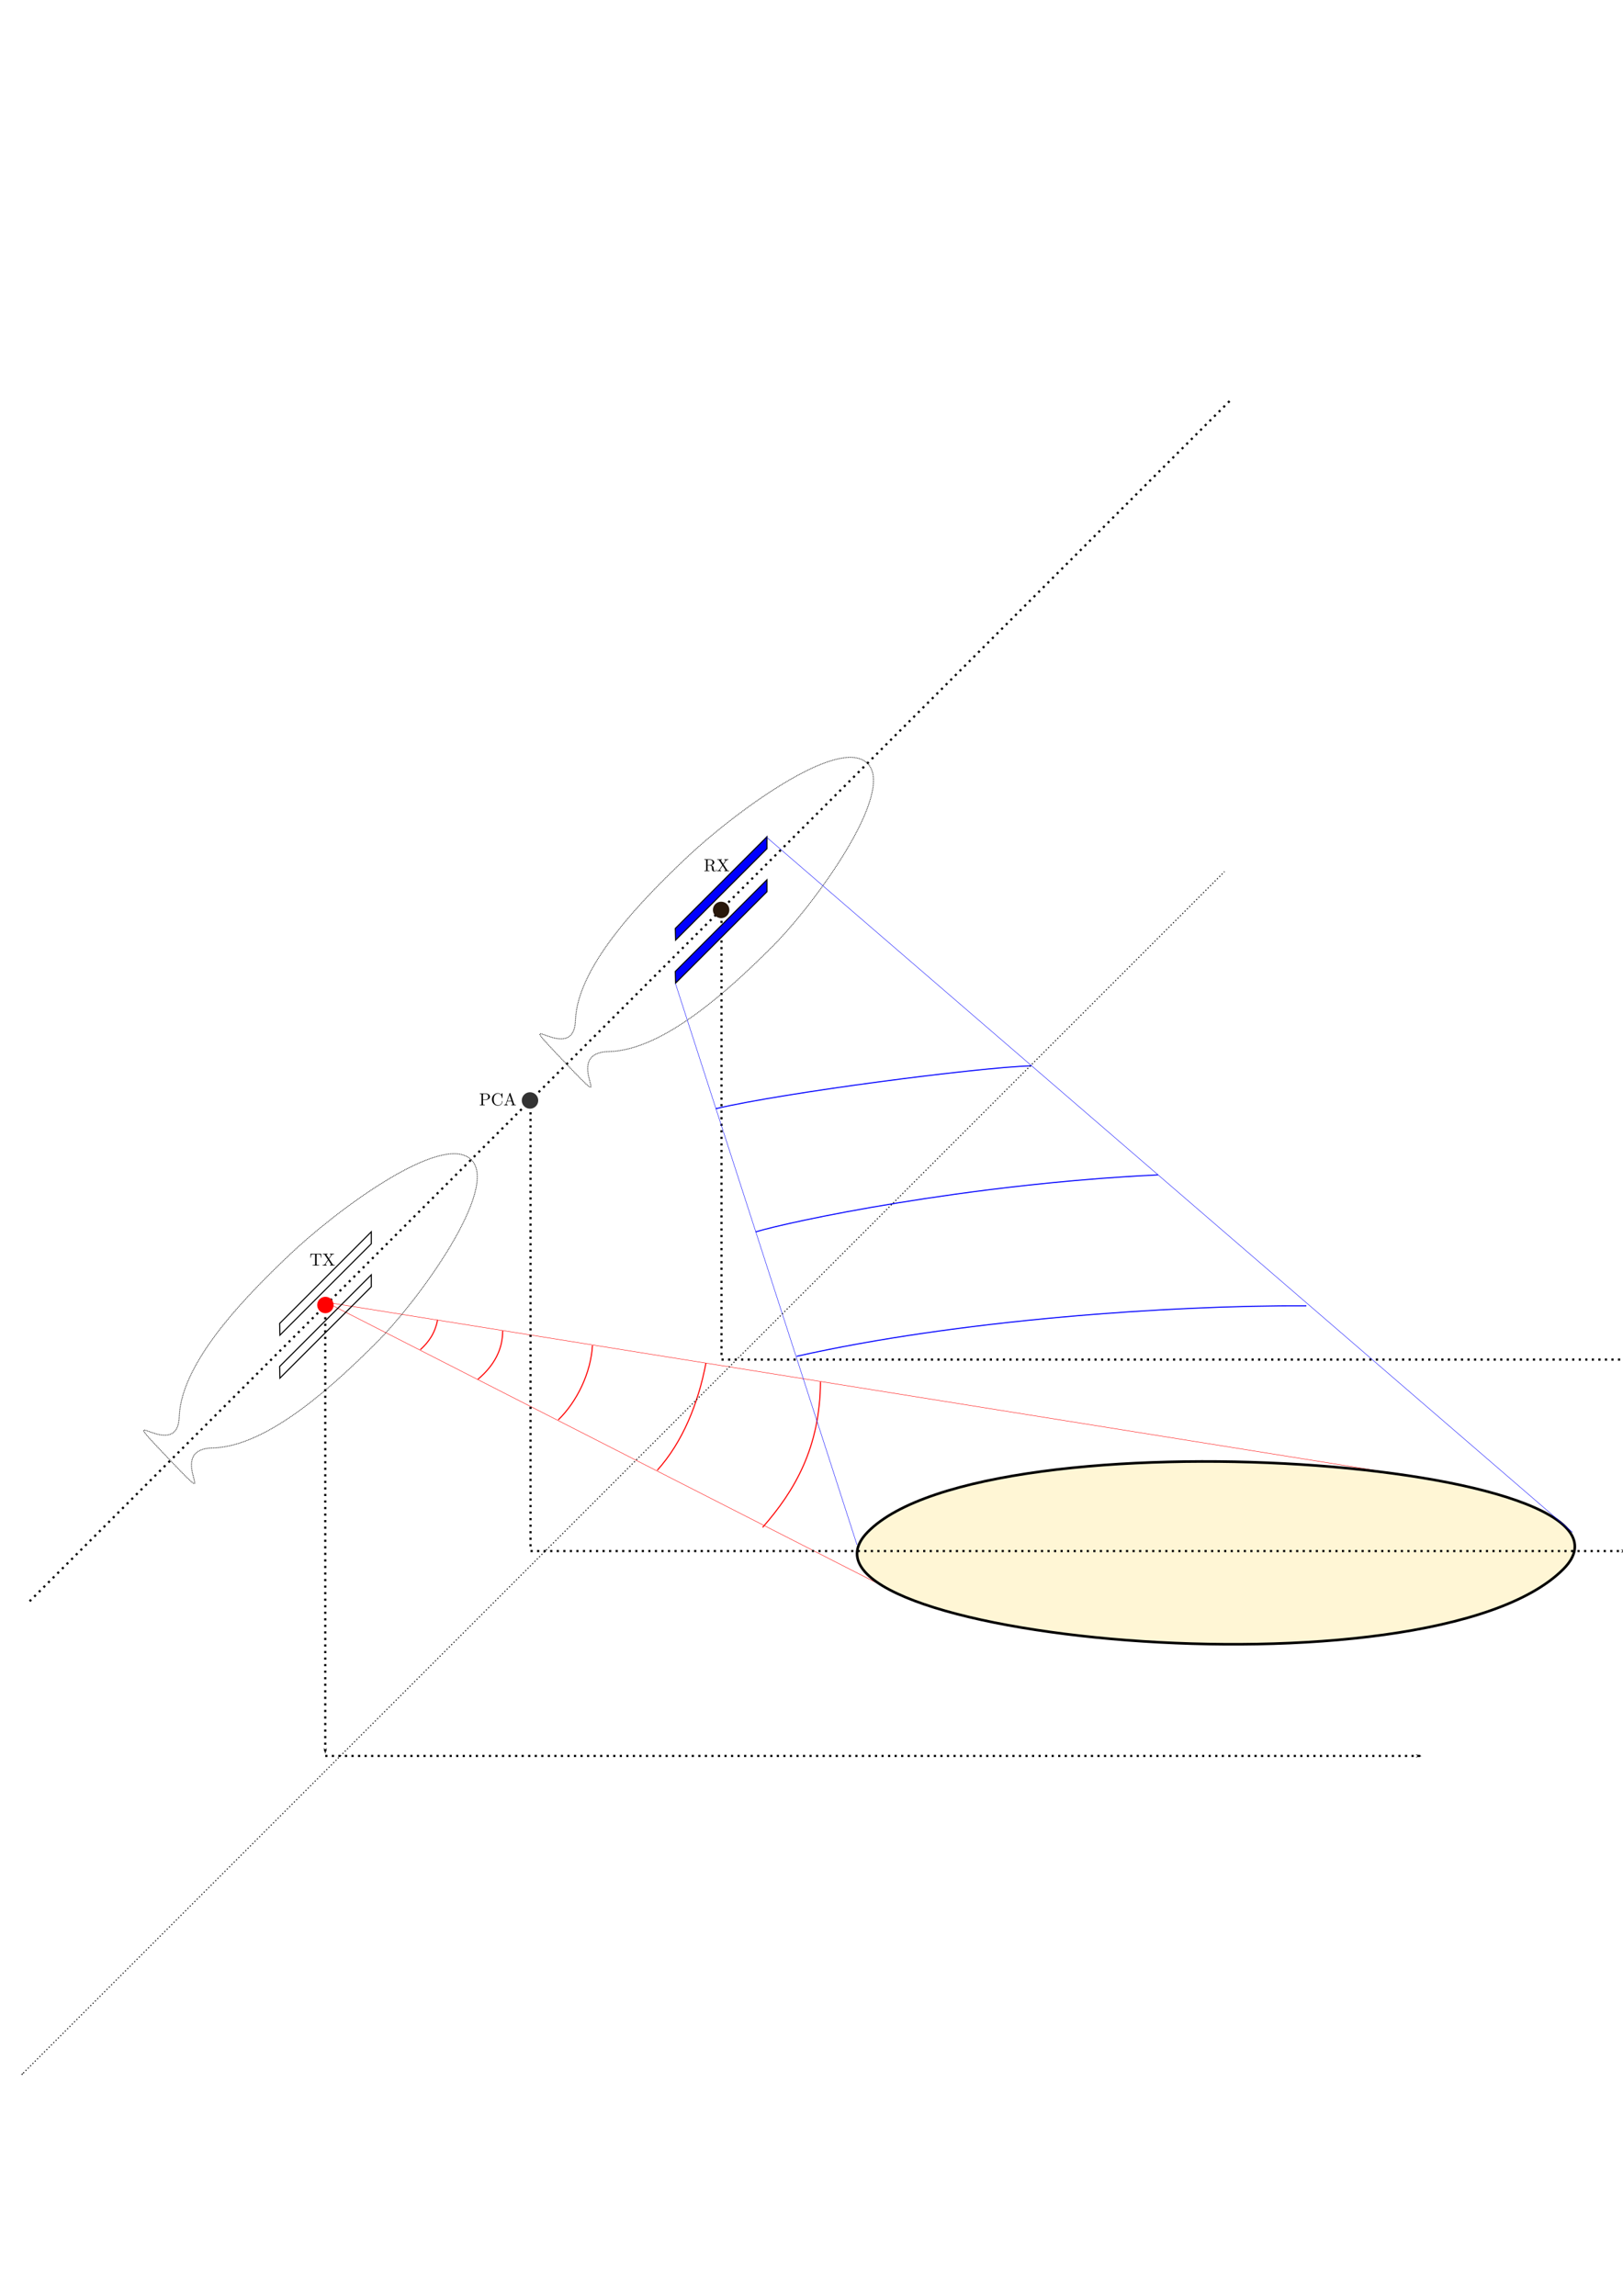 <?xml version="1.0" encoding="UTF-8" standalone="no"?>
<!-- Created with Inkscape (http://www.inkscape.org/) -->
<svg
   xmlns:ns0="http://www.iki.fi/pav/software/textext/"
   xmlns:dc="http://purl.org/dc/elements/1.1/"
   xmlns:cc="http://creativecommons.org/ns#"
   xmlns:rdf="http://www.w3.org/1999/02/22-rdf-syntax-ns#"
   xmlns:svg="http://www.w3.org/2000/svg"
   xmlns="http://www.w3.org/2000/svg"
   xmlns:sodipodi="http://sodipodi.sourceforge.net/DTD/sodipodi-0.dtd"
   xmlns:inkscape="http://www.inkscape.org/namespaces/inkscape"
   width="744.094"
   height="1052.362"
   id="svg4321"
   sodipodi:version="0.32"
   inkscape:version="0.46"
   sodipodi:docname="SonarPrinciple2.svg"
   inkscape:output_extension="org.inkscape.output.svg.inkscape">
  <defs
     id="defs4323">
    <marker
       style="overflow:visible"
       id="Arrow1Lend"
       refX="0"
       refY="0"
       orient="auto"
       inkscape:stockid="Arrow1Lend">
      <path
         transform="matrix(-0.8,0,0,-0.8,-10,0)"
         style="fill-rule:evenodd;stroke:#000000;stroke-width:1pt;marker-start:none"
         d="M 0,0 L 5,-5 L -12.5,0 L 5,5 L 0,0 z"
         id="path3161" />
    </marker>
    <inkscape:perspective
       sodipodi:type="inkscape:persp3d"
       inkscape:vp_x="0 : 526.18109 : 1"
       inkscape:vp_y="0 : 1000 : 0"
       inkscape:vp_z="744.09448 : 526.18109 : 1"
       inkscape:persp3d-origin="372.04724 : 350.78739 : 1"
       id="perspective4329" />
  </defs>
  <sodipodi:namedview
     id="base"
     pagecolor="#ffffff"
     bordercolor="#666666"
     borderopacity="1.0"
     gridtolerance="10000"
     guidetolerance="10"
     objecttolerance="10"
     inkscape:pageopacity="0.0"
     inkscape:pageshadow="2"
     inkscape:zoom="0.35"
     inkscape:cx="375"
     inkscape:cy="520"
     inkscape:document-units="px"
     inkscape:current-layer="layer1"
     showgrid="false"
     inkscape:window-width="640"
     inkscape:window-height="674"
     inkscape:window-x="752"
     inkscape:window-y="306" />
  <g
     inkscape:label="Layer 1"
     inkscape:groupmode="layer"
     id="layer1">
    <path
       sodipodi:nodetypes="ccc"
       id="path10952"
       d="M 652.048,677.461 L 149.47,596.915 L 408.47,728.915"
       style="fill:none;fill-rule:evenodd;stroke:#ff0000;stroke-width:0.2;stroke-linecap:butt;stroke-linejoin:miter;stroke-miterlimit:4;stroke-dasharray:none;stroke-opacity:1" />
    <path
       sodipodi:nodetypes="cssssss"
       id="path3945"
       d="M 216.08,531.622 C 202.838,518.489 153.765,555.131 132.6,575.308 C 115.093,591.997 83.046,623.51 82.175,649.414 C 81.419,671.897 48.917,638.934 77.715,669.061 C 103.799,696.348 74.131,664.199 97.52,663.704 C 123.046,663.165 154.049,633.917 172.19,615.841 C 192.372,595.731 229.121,544.556 216.08,531.622 z"
       style="fill:none;fill-rule:evenodd;stroke:#000000;stroke-width:0.36;stroke-linecap:butt;stroke-linejoin:miter;stroke-miterlimit:4;stroke-dasharray:0.36, 0.36;stroke-dashoffset:0;stroke-opacity:1" />
    <path
       id="path6530"
       d="M 13.583,733.979 L 564.297,183.264"
       style="fill:none;fill-rule:evenodd;stroke:#000000;stroke-width:1;stroke-linecap:butt;stroke-linejoin:miter;stroke-miterlimit:4;stroke-dasharray:1, 2;stroke-dashoffset:0;stroke-opacity:1" />
    <path
       id="path8211"
       d="M 149.123,597.768 L 149.123,803.768"
       style="fill:none;fill-rule:evenodd;stroke:#000000;stroke-width:1;stroke-linecap:butt;stroke-linejoin:miter;marker-start:none;marker-end:url(#Arrow1Lend);stroke-miterlimit:4;stroke-dasharray:1, 2;stroke-dashoffset:0;stroke-opacity:1" />
    <path
       id="path8213"
       d="M 149.135,804.889 L 651.623,804.889"
       style="fill:none;fill-rule:evenodd;stroke:#000000;stroke-width:1;stroke-linecap:butt;stroke-linejoin:miter;marker-end:url(#Arrow1Lend);stroke-miterlimit:4;stroke-dasharray:1, 2;stroke-dashoffset:0;stroke-opacity:1" />
    <path
       transform="translate(-95.584,197.126)"
       d="M 248.036,401.068 A 3.259,3.259 0 1 1 241.518,401.068 A 3.259,3.259 0 1 1 248.036,401.068 z"
       sodipodi:ry="3.2589285"
       sodipodi:rx="3.2589285"
       sodipodi:cy="401.06754"
       sodipodi:cx="244.77678"
       id="path3935"
       style="opacity:1;fill:#ff0000;fill-opacity:1;stroke:#ff0000;stroke-width:1;stroke-miterlimit:4;stroke-dasharray:none;stroke-dashoffset:0;stroke-opacity:1"
       sodipodi:type="arc" />
    <path
       sodipodi:nodetypes="cssssss"
       id="path10281"
       d="M 397.731,349.939 C 384.49,336.806 335.416,373.448 314.251,393.625 C 296.745,410.314 264.697,441.827 263.826,467.732 C 263.07,490.214 230.569,457.252 259.367,487.378 C 285.45,514.665 255.782,482.516 279.172,482.022 C 304.698,481.482 335.701,452.235 353.841,434.158 C 374.023,414.048 410.772,362.874 397.731,349.939 z"
       style="fill:none;fill-rule:evenodd;stroke:#000000;stroke-width:0.36;stroke-linecap:butt;stroke-linejoin:miter;stroke-miterlimit:4;stroke-dasharray:0.36, 0.36;stroke-dashoffset:0;stroke-opacity:1" />
    <path
       id="path10283"
       d="M 330.774,416.085 L 330.774,622.085"
       style="fill:none;fill-rule:evenodd;stroke:#000000;stroke-width:1;stroke-linecap:butt;stroke-linejoin:miter;marker-start:none;marker-end:none;stroke-miterlimit:4;stroke-dasharray:1, 2;stroke-dashoffset:0;stroke-opacity:1" />
    <path
       id="path10285"
       d="M 330.786,623.206 L 833.274,623.206"
       style="fill:none;fill-rule:evenodd;stroke:#000000;stroke-width:1;stroke-linecap:butt;stroke-linejoin:miter;marker-end:url(#Arrow1Lend);stroke-miterlimit:4;stroke-dasharray:1, 2;stroke-dashoffset:0;stroke-opacity:1" />
    <path
       sodipodi:nodetypes="css"
       id="path10950"
       d="M 397.809,702.263 C 452.218,646.689 766.158,669.579 716.757,719.253 C 655.371,780.979 350.978,750.097 397.809,702.263 z"
       style="fill:#fff6d5;fill-rule:evenodd;stroke:#000000;stroke-width:1.195px;stroke-linecap:butt;stroke-linejoin:miter;stroke-opacity:1" />
    <path
       id="path10958"
       d="M 243.22,503.855 L 243.22,709.855"
       style="fill:none;fill-rule:evenodd;stroke:#000000;stroke-width:1;stroke-linecap:butt;stroke-linejoin:miter;marker-start:none;marker-end:none;stroke-miterlimit:4;stroke-dasharray:1, 2;stroke-dashoffset:0;stroke-opacity:1" />
    <path
       id="path10960"
       d="M 243.231,710.976 L 745.72,710.976"
       style="fill:none;fill-rule:evenodd;stroke:#000000;stroke-width:1;stroke-linecap:butt;stroke-linejoin:miter;marker-end:url(#Arrow1Lend);stroke-miterlimit:4;stroke-dasharray:1, 2;stroke-dashoffset:0;stroke-opacity:1" />
    <path
       id="path10962"
       d="M 309.737,430.928 L 351.633,389.032 L 351.633,383.552 L 309.604,425.581 L 309.737,430.928 z"
       style="fill:#0000ff;fill-rule:evenodd;stroke:#000000;stroke-width:0.5;stroke-linecap:butt;stroke-linejoin:miter;stroke-miterlimit:4;stroke-dasharray:none;stroke-opacity:1" />
    <path
       transform="translate(85.842,16.028)"
       d="M 248.036,401.068 A 3.259,3.259 0 1 1 241.518,401.068 A 3.259,3.259 0 1 1 248.036,401.068 z"
       sodipodi:ry="3.2589285"
       sodipodi:rx="3.2589285"
       sodipodi:cy="401.06754"
       sodipodi:cx="244.77678"
       id="path10964"
       style="opacity:1;fill:#28170b;fill-opacity:1;stroke:#28170b;stroke-width:1;stroke-miterlimit:4;stroke-dasharray:none;stroke-dashoffset:0;stroke-opacity:1"
       sodipodi:type="arc" />
    <path
       id="path10966"
       d="M 309.737,450.639 L 351.633,408.743 L 351.633,403.263 L 309.604,445.291 L 309.737,450.639 z"
       style="fill:#0000ff;fill-rule:evenodd;stroke:#000000;stroke-width:0.5;stroke-linecap:butt;stroke-linejoin:miter;stroke-miterlimit:4;stroke-dasharray:none;stroke-opacity:1" />
    <path
       id="path10968"
       d="M 128.33,612.018 L 170.226,570.122 L 170.226,564.642 L 128.197,606.67 L 128.33,612.018 z"
       style="fill:none;fill-rule:evenodd;stroke:#000000;stroke-width:0.5;stroke-linecap:butt;stroke-linejoin:miter;stroke-miterlimit:4;stroke-dasharray:none;stroke-opacity:1" />
    <path
       id="path10972"
       d="M 128.33,631.729 L 170.226,589.832 L 170.226,584.352 L 128.197,626.381 L 128.33,631.729 z"
       style="fill:none;fill-rule:evenodd;stroke:#000000;stroke-width:0.5;stroke-linecap:butt;stroke-linejoin:miter;stroke-miterlimit:4;stroke-dasharray:none;stroke-opacity:1" />
    <path
       sodipodi:nodetypes="cc"
       id="path10976"
       d="M 192.72,618.665 C 196.48,615.259 199.489,611.102 200.595,605.04"
       style="fill:none;fill-rule:evenodd;stroke:#ff0000;stroke-width:0.5;stroke-linecap:butt;stroke-linejoin:miter;stroke-miterlimit:4;stroke-dasharray:none;stroke-opacity:1" />
    <path
       sodipodi:nodetypes="cc"
       id="path10978"
       d="M 219.085,632.274 C 227.061,625.539 230.484,618.045 230.463,609.977"
       style="fill:none;fill-rule:evenodd;stroke:#ff0000;stroke-width:0.5;stroke-linecap:butt;stroke-linejoin:miter;stroke-miterlimit:4;stroke-dasharray:none;stroke-opacity:1" />
    <path
       sodipodi:nodetypes="cc"
       id="path10980"
       d="M 255.947,650.847 C 264.613,642.418 270.945,629.135 271.612,616.707"
       style="fill:none;fill-rule:evenodd;stroke:#ff0000;stroke-width:0.5;stroke-linecap:butt;stroke-linejoin:miter;stroke-miterlimit:4;stroke-dasharray:none;stroke-opacity:1" />
    <path
       sodipodi:nodetypes="cc"
       id="path10986"
       d="M 301.348,673.937 C 313.01,660.959 320.158,643.234 323.655,624.769"
       style="fill:none;fill-rule:evenodd;stroke:#ff0000;stroke-width:0.5;stroke-linecap:butt;stroke-linejoin:miter;stroke-miterlimit:4;stroke-dasharray:none;stroke-opacity:1" />
    <path
       sodipodi:nodetypes="cc"
       id="path10988"
       d="M 349.638,700.13 C 364.399,683.286 375.954,663.528 376.157,633.449"
       style="fill:none;fill-rule:evenodd;stroke:#ff0000;stroke-width:0.5;stroke-linecap:butt;stroke-linejoin:miter;stroke-miterlimit:4;stroke-dasharray:none;stroke-opacity:1" />
    <path
       sodipodi:nodetypes="cc"
       id="path10994"
       d="M 365.262,621.697 C 439.201,605.07 536.272,598.245 598.909,598.57"
       style="fill:none;fill-rule:evenodd;stroke:#0000ff;stroke-width:0.5;stroke-linecap:butt;stroke-linejoin:miter;stroke-miterlimit:4;stroke-dasharray:none;stroke-opacity:1" />
    <path
       sodipodi:nodetypes="cc"
       id="path10996"
       d="M 346.413,564.679 C 361.825,560.004 442.157,542.812 530.92,538.544"
       style="fill:none;fill-rule:evenodd;stroke:#0000ff;stroke-width:0.5;stroke-linecap:butt;stroke-linejoin:miter;stroke-miterlimit:4;stroke-dasharray:none;stroke-opacity:1" />
    <path
       sodipodi:nodetypes="cc"
       id="path10998"
       d="M 328.185,508.196 C 359.721,500.798 448.173,489.316 472.914,488.539"
       style="fill:none;fill-rule:evenodd;stroke:#0000ff;stroke-width:0.5;stroke-linecap:butt;stroke-linejoin:miter;stroke-miterlimit:4;stroke-dasharray:none;stroke-opacity:1" />
    <path
       transform="translate(-1.787,103.371)"
       d="M 248.036,401.068 A 3.259,3.259 0 1 1 241.518,401.068 A 3.259,3.259 0 1 1 248.036,401.068 z"
       sodipodi:ry="3.2589285"
       sodipodi:rx="3.2589285"
       sodipodi:cy="401.06754"
       sodipodi:cx="244.77678"
       id="path12030"
       style="opacity:1;fill:#333333;fill-opacity:1;stroke:#333333;stroke-width:1;stroke-miterlimit:4;stroke-dasharray:none;stroke-dashoffset:0;stroke-opacity:1"
       sodipodi:type="arc" />
    <g
       id="g12415"
       ns0:preamble="/home/me/.latex/inkscape/header.tex"
       ns0:text="PCA\n"
       style="font-style:normal;font-variant:normal;font-weight:normal;font-stretch:normal;letter-spacing:normal;word-spacing:normal;text-anchor:start;fill:none;fill-opacity:1;stroke:#000000;stroke-linecap:butt;stroke-linejoin:miter;stroke-miterlimit:10.433;stroke-dasharray:none;stroke-dashoffset:0;stroke-opacity:1"
       xml:space="preserve"
       transform="matrix(0.8,0,0,-0.8,40.903,888.47)">
<path
   id="path12417"
   style="fill:#000000;stroke-width:0"
   d="M 229.65,482.18 L 229.65,482.28 L 229.64,482.37 L 229.62,482.46 L 229.6,482.54 L 229.58,482.63 L 229.55,482.72 L 229.51,482.8 L 229.47,482.89 L 229.43,482.97 L 229.38,483.05 L 229.32,483.12 L 229.27,483.2 L 229.2,483.27 L 229.13,483.34 L 229.06,483.41 L 228.99,483.48 L 228.91,483.54 L 228.82,483.6 L 228.73,483.65 L 228.64,483.71 L 228.55,483.76 L 228.45,483.8 L 228.35,483.85 L 228.24,483.88 L 228.13,483.92 L 228.02,483.95 L 227.91,483.98 L 227.79,484 L 227.67,484.01 L 227.55,484.03 L 227.42,484.03 L 227.3,484.04 L 223.78,484.04 L 223.78,483.73 L 224.02,483.73 C 224.79,483.73 224.81,483.62 224.81,483.26 L 224.81,478.01 C 224.81,477.65 224.79,477.54 224.02,477.54 L 223.78,477.54 L 223.78,477.23 C 224.13,477.26 224.87,477.26 225.25,477.26 C 225.62,477.26 226.37,477.26 226.72,477.23 L 226.72,477.54 L 226.48,477.54 C 225.71,477.54 225.69,477.65 225.69,478.01 L 225.69,480.38 L 225.66,480.64 L 225.66,483.33 C 225.66,483.66 225.68,483.73 226.15,483.73 L 227.04,483.73 C 228.62,483.73 228.62,482.67 228.62,482.18 L 228.62,482.18 C 228.62,481.72 228.62,480.64 227.04,480.64 L 225.66,480.64 L 225.69,480.38 L 227.38,480.38 C 228.57,480.38 229.65,481.19 229.65,482.18 z" />
<path
   id="path12419"
   style="fill:#000000;stroke-width:0"
   d="M 236.84,479.55 L 236.84,479.56 L 236.84,479.57 L 236.84,479.58 L 236.84,479.59 L 236.84,479.6 L 236.84,479.61 L 236.84,479.61 L 236.84,479.62 L 236.84,479.63 L 236.83,479.64 L 236.83,479.64 L 236.83,479.65 L 236.83,479.66 L 236.83,479.66 L 236.82,479.67 L 236.82,479.68 L 236.82,479.68 L 236.81,479.69 L 236.81,479.69 L 236.81,479.7 L 236.8,479.7 L 236.8,479.7 L 236.79,479.71 L 236.79,479.71 L 236.79,479.71 L 236.78,479.71 L 236.78,479.71 L 236.78,479.71 L 236.77,479.71 L 236.77,479.72 L 236.76,479.72 L 236.76,479.72 L 236.76,479.72 L 236.75,479.72 L 236.75,479.72 L 236.74,479.72 L 236.74,479.72 L 236.73,479.72 L 236.73,479.72 L 236.72,479.72 L 236.71,479.72 L 236.71,479.72 C 236.6,479.72 236.6,479.66 236.59,479.56 C 236.51,478.14 235.44,477.32 234.36,477.32 C 233.75,477.32 231.8,477.66 231.8,480.63 C 231.8,483.61 233.74,483.95 234.35,483.95 C 235.43,483.95 236.32,483.04 236.52,481.59 C 236.54,481.45 236.54,481.42 236.68,481.42 C 236.84,481.42 236.84,481.45 236.84,481.66 L 236.84,484.02 C 236.84,484.19 236.84,484.26 236.73,484.26 C 236.69,484.26 236.65,484.26 236.57,484.14 L 236.07,483.4 C 235.7,483.76 235.19,484.26 234.24,484.26 C 232.37,484.26 230.77,482.67 230.77,480.64 C 230.77,478.58 232.38,477.01 234.24,477.01 C 235.86,477.01 236.84,478.4 236.84,479.55 z" />
<path
   id="path12421"
   style="fill:#000000;stroke-width:0"
   d="M 244.55,477.23 L 244.55,477.54 L 244.37,477.54 C 243.77,477.54 243.63,477.61 243.52,477.94 L 241.37,484.17 C 241.32,484.3 241.3,484.37 241.14,484.37 C 240.98,484.37 240.95,484.31 240.9,484.17 L 238.84,478.21 C 238.66,477.7 238.26,477.55 237.72,477.54 L 237.72,477.23 L 238.74,477.26 L 239.89,477.23 L 239.89,477.54 C 239.39,477.54 239.14,477.79 239.14,478.05 C 239.14,478.08 239.15,478.18 239.16,478.2 L 239.62,479.5 L 239.73,479.81 L 240.84,483.05 L 241.97,479.81 L 239.73,479.81 L 239.62,479.5 L 242.08,479.5 L 242.6,477.98 C 242.62,477.94 242.63,477.88 242.63,477.84 C 242.63,477.54 242.08,477.54 241.81,477.54 L 241.81,477.23 C 242.17,477.26 242.87,477.26 243.24,477.26 L 244.55,477.23 z" />
</g>    <g
       transform="matrix(0.8,0,0,-0.8,-36.811,961.908)"
       xml:space="preserve"
       style="font-style:normal;font-variant:normal;font-weight:normal;font-stretch:normal;letter-spacing:normal;word-spacing:normal;text-anchor:start;fill:none;fill-opacity:1;stroke:#000000;stroke-linecap:butt;stroke-linejoin:miter;stroke-miterlimit:10.433;stroke-dasharray:none;stroke-dashoffset:0;stroke-opacity:1"
       ns0:text="TX\n"
       ns0:preamble="/home/me/.latex/inkscape/header.tex"
       id="g13167">
<path
   d="M 230.26,481.74 L 230.07,483.98 L 223.98,483.98 L 223.79,481.74 L 224.04,481.74 C 224.18,483.34 224.33,483.67 225.83,483.67 C 226.01,483.67 226.27,483.67 226.37,483.65 C 226.58,483.61 226.58,483.5 226.58,483.27 L 226.58,478.02 C 226.58,477.68 226.58,477.54 225.54,477.54 L 225.14,477.54 L 225.14,477.23 C 225.54,477.26 226.56,477.26 227.02,477.26 C 227.48,477.26 228.5,477.26 228.91,477.23 L 228.91,477.54 L 228.51,477.54 C 227.47,477.54 227.47,477.68 227.47,478.02 L 227.47,483.27 C 227.47,483.47 227.47,483.61 227.65,483.65 C 227.76,483.67 228.02,483.67 228.21,483.67 C 229.72,483.67 229.87,483.34 230.01,481.74 L 230.26,481.74 z"
   style="fill:#000000;stroke-width:0"
   id="path13169" />
<path
   d="M 237.86,477.23 L 237.86,477.54 L 237.67,477.54 C 237.15,477.54 236.94,477.59 236.73,477.9 L 234.63,481.08 L 235.99,483.08 C 236.21,483.4 236.55,483.72 237.44,483.73 L 237.44,484.04 L 236.33,484.01 C 235.93,484.01 235.46,484.01 235.06,484.04 L 235.06,483.73 C 235.46,483.72 235.68,483.5 235.68,483.27 C 235.68,483.17 235.66,483.15 235.59,483.04 L 234.45,481.36 L 233.16,483.28 C 233.15,483.31 233.1,483.39 233.1,483.43 C 233.1,483.55 233.32,483.72 233.74,483.73 L 233.74,484.04 C 233.4,484.01 232.67,484.01 232.29,484.01 L 230.99,484.04 L 230.99,483.73 L 231.18,483.73 C 231.73,483.73 231.92,483.66 232.11,483.38 L 233.94,480.61 L 232.31,478.2 C 232.17,478 231.87,477.54 230.86,477.54 L 230.86,477.23 L 231.97,477.26 C 232.34,477.26 232.89,477.26 233.24,477.23 L 233.24,477.54 C 232.79,477.55 232.62,477.82 232.62,478 C 232.62,478.09 232.65,478.13 232.72,478.24 L 234.13,480.33 L 235.71,477.95 C 235.73,477.91 235.76,477.87 235.76,477.84 C 235.76,477.72 235.54,477.55 235.11,477.54 L 235.11,477.23 C 235.46,477.26 236.18,477.26 236.56,477.26 L 237.86,477.23 z"
   style="fill:#000000;stroke-width:0"
   id="path13171" />
</g>    <g
       id="g13917"
       ns0:preamble="/home/me/.latex/inkscape/header.tex"
       ns0:text="RX\n\n"
       style="font-style:normal;font-variant:normal;font-weight:normal;font-stretch:normal;letter-spacing:normal;word-spacing:normal;text-anchor:start;fill:none;fill-opacity:1;stroke:#000000;stroke-linecap:butt;stroke-linejoin:miter;stroke-miterlimit:10.433;stroke-dasharray:none;stroke-dashoffset:0;stroke-opacity:1"
       xml:space="preserve"
       transform="matrix(0.8,0,0,-0.8,143.89,781.113)">
<path
   id="path13919"
   style="fill:#000000;stroke-width:0"
   d="M 230.73,478.11 L 230.73,478.11 L 230.72,478.12 L 230.72,478.13 L 230.72,478.13 L 230.72,478.14 L 230.72,478.15 L 230.72,478.15 L 230.72,478.16 L 230.72,478.17 L 230.72,478.18 L 230.72,478.18 L 230.72,478.19 L 230.72,478.2 L 230.71,478.2 L 230.71,478.21 L 230.71,478.22 L 230.71,478.22 L 230.7,478.23 L 230.7,478.24 L 230.69,478.24 L 230.69,478.25 L 230.68,478.25 L 230.68,478.25 L 230.68,478.26 L 230.67,478.26 L 230.67,478.26 L 230.67,478.26 L 230.66,478.26 L 230.66,478.27 L 230.66,478.27 L 230.65,478.27 L 230.65,478.27 L 230.64,478.27 L 230.64,478.27 L 230.63,478.28 L 230.63,478.28 L 230.62,478.28 L 230.62,478.28 L 230.61,478.28 L 230.61,478.28 L 230.6,478.28 L 230.6,478.28 C 230.49,478.28 230.49,478.19 230.48,478.12 C 230.42,477.41 230.07,477.23 229.82,477.23 C 229.33,477.23 229.25,477.74 229.11,478.67 L 228.98,479.46 C 228.8,480.1 228.31,480.43 227.77,480.62 C 228.73,480.86 229.51,481.47 229.51,482.24 C 229.51,483.2 228.37,484.04 226.91,484.04 L 223.78,484.04 L 223.78,483.73 L 224.02,483.73 C 224.79,483.73 224.81,483.62 224.81,483.26 L 224.81,478.01 C 224.81,477.65 224.79,477.54 224.02,477.54 L 223.78,477.54 L 223.78,477.23 C 224.14,477.26 224.85,477.26 225.24,477.26 C 225.62,477.26 226.33,477.26 226.69,477.23 L 226.69,477.54 L 226.45,477.54 C 225.68,477.54 225.66,477.65 225.66,478.01 L 225.66,480.53 L 225.66,480.75 L 225.66,483.33 C 225.66,483.56 225.66,483.68 225.88,483.71 C 225.98,483.73 226.27,483.73 226.47,483.73 C 227.37,483.73 228.48,483.69 228.48,482.24 L 228.48,482.24 C 228.48,481.56 228.24,480.75 226.77,480.75 L 225.66,480.75 L 225.66,480.53 L 226.81,480.53 C 226.97,480.53 227.39,480.53 227.74,480.19 C 228.12,479.83 228.12,479.52 228.12,478.86 C 228.12,478.21 228.12,477.81 228.52,477.43 C 228.93,477.07 229.48,477.01 229.78,477.01 C 230.56,477.01 230.73,477.83 230.73,478.11 z" />
<path
   id="path13921"
   style="fill:#000000;stroke-width:0"
   d="M 238,477.23 L 238,477.54 L 237.81,477.54 C 237.29,477.54 237.08,477.59 236.88,477.9 L 234.77,481.08 L 236.14,483.08 C 236.36,483.4 236.7,483.72 237.58,483.73 L 237.58,484.04 L 236.48,484.01 C 236.08,484.01 235.6,484.01 235.2,484.04 L 235.2,483.73 C 235.6,483.72 235.82,483.5 235.82,483.27 C 235.82,483.17 235.8,483.15 235.73,483.04 L 234.59,481.36 L 233.31,483.28 C 233.29,483.31 233.24,483.39 233.24,483.43 C 233.24,483.55 233.46,483.72 233.89,483.73 L 233.89,484.04 C 233.54,484.01 232.81,484.01 232.43,484.01 L 231.14,484.04 L 231.14,483.73 L 231.32,483.73 C 231.87,483.73 232.06,483.66 232.25,483.38 L 234.09,480.61 L 232.45,478.2 C 232.31,478 232.01,477.54 231.01,477.54 L 231.01,477.23 L 232.11,477.26 C 232.48,477.26 233.03,477.26 233.39,477.23 L 233.39,477.54 C 232.93,477.55 232.76,477.82 232.76,478 C 232.76,478.09 232.79,478.13 232.86,478.24 L 234.27,480.33 L 235.85,477.95 C 235.87,477.91 235.9,477.87 235.9,477.84 C 235.9,477.72 235.68,477.55 235.25,477.54 L 235.25,477.23 C 235.6,477.26 236.33,477.26 236.71,477.26 L 238,477.23 z" />
</g>    <path
       style="fill:none;fill-rule:evenodd;stroke:#0000ff;stroke-width:0.2;stroke-linecap:butt;stroke-linejoin:miter;stroke-miterlimit:4;stroke-dasharray:none;stroke-opacity:1"
       d="M 309.635,450.699 L 392.897,708.086"
       id="path14294" />
    <path
       style="fill:none;fill-rule:evenodd;stroke:#0000ff;stroke-width:0.2;stroke-linecap:butt;stroke-linejoin:miter;stroke-miterlimit:4;stroke-dasharray:none;stroke-opacity:1"
       d="M 351.177,383.524 L 720.994,702.429"
       id="path14296" />
    <path
       id="path7694"
       d="M 10.682,950.251 L 561.396,399.537"
       style="fill:none;fill-rule:evenodd;stroke:#000000;stroke-width:0.5;stroke-linecap:butt;stroke-linejoin:miter;marker-start:url(#Arrow1Lend);stroke-miterlimit:4;stroke-dasharray:0.5, 1;stroke-dashoffset:0;stroke-opacity:1" />
  </g>
</svg>
